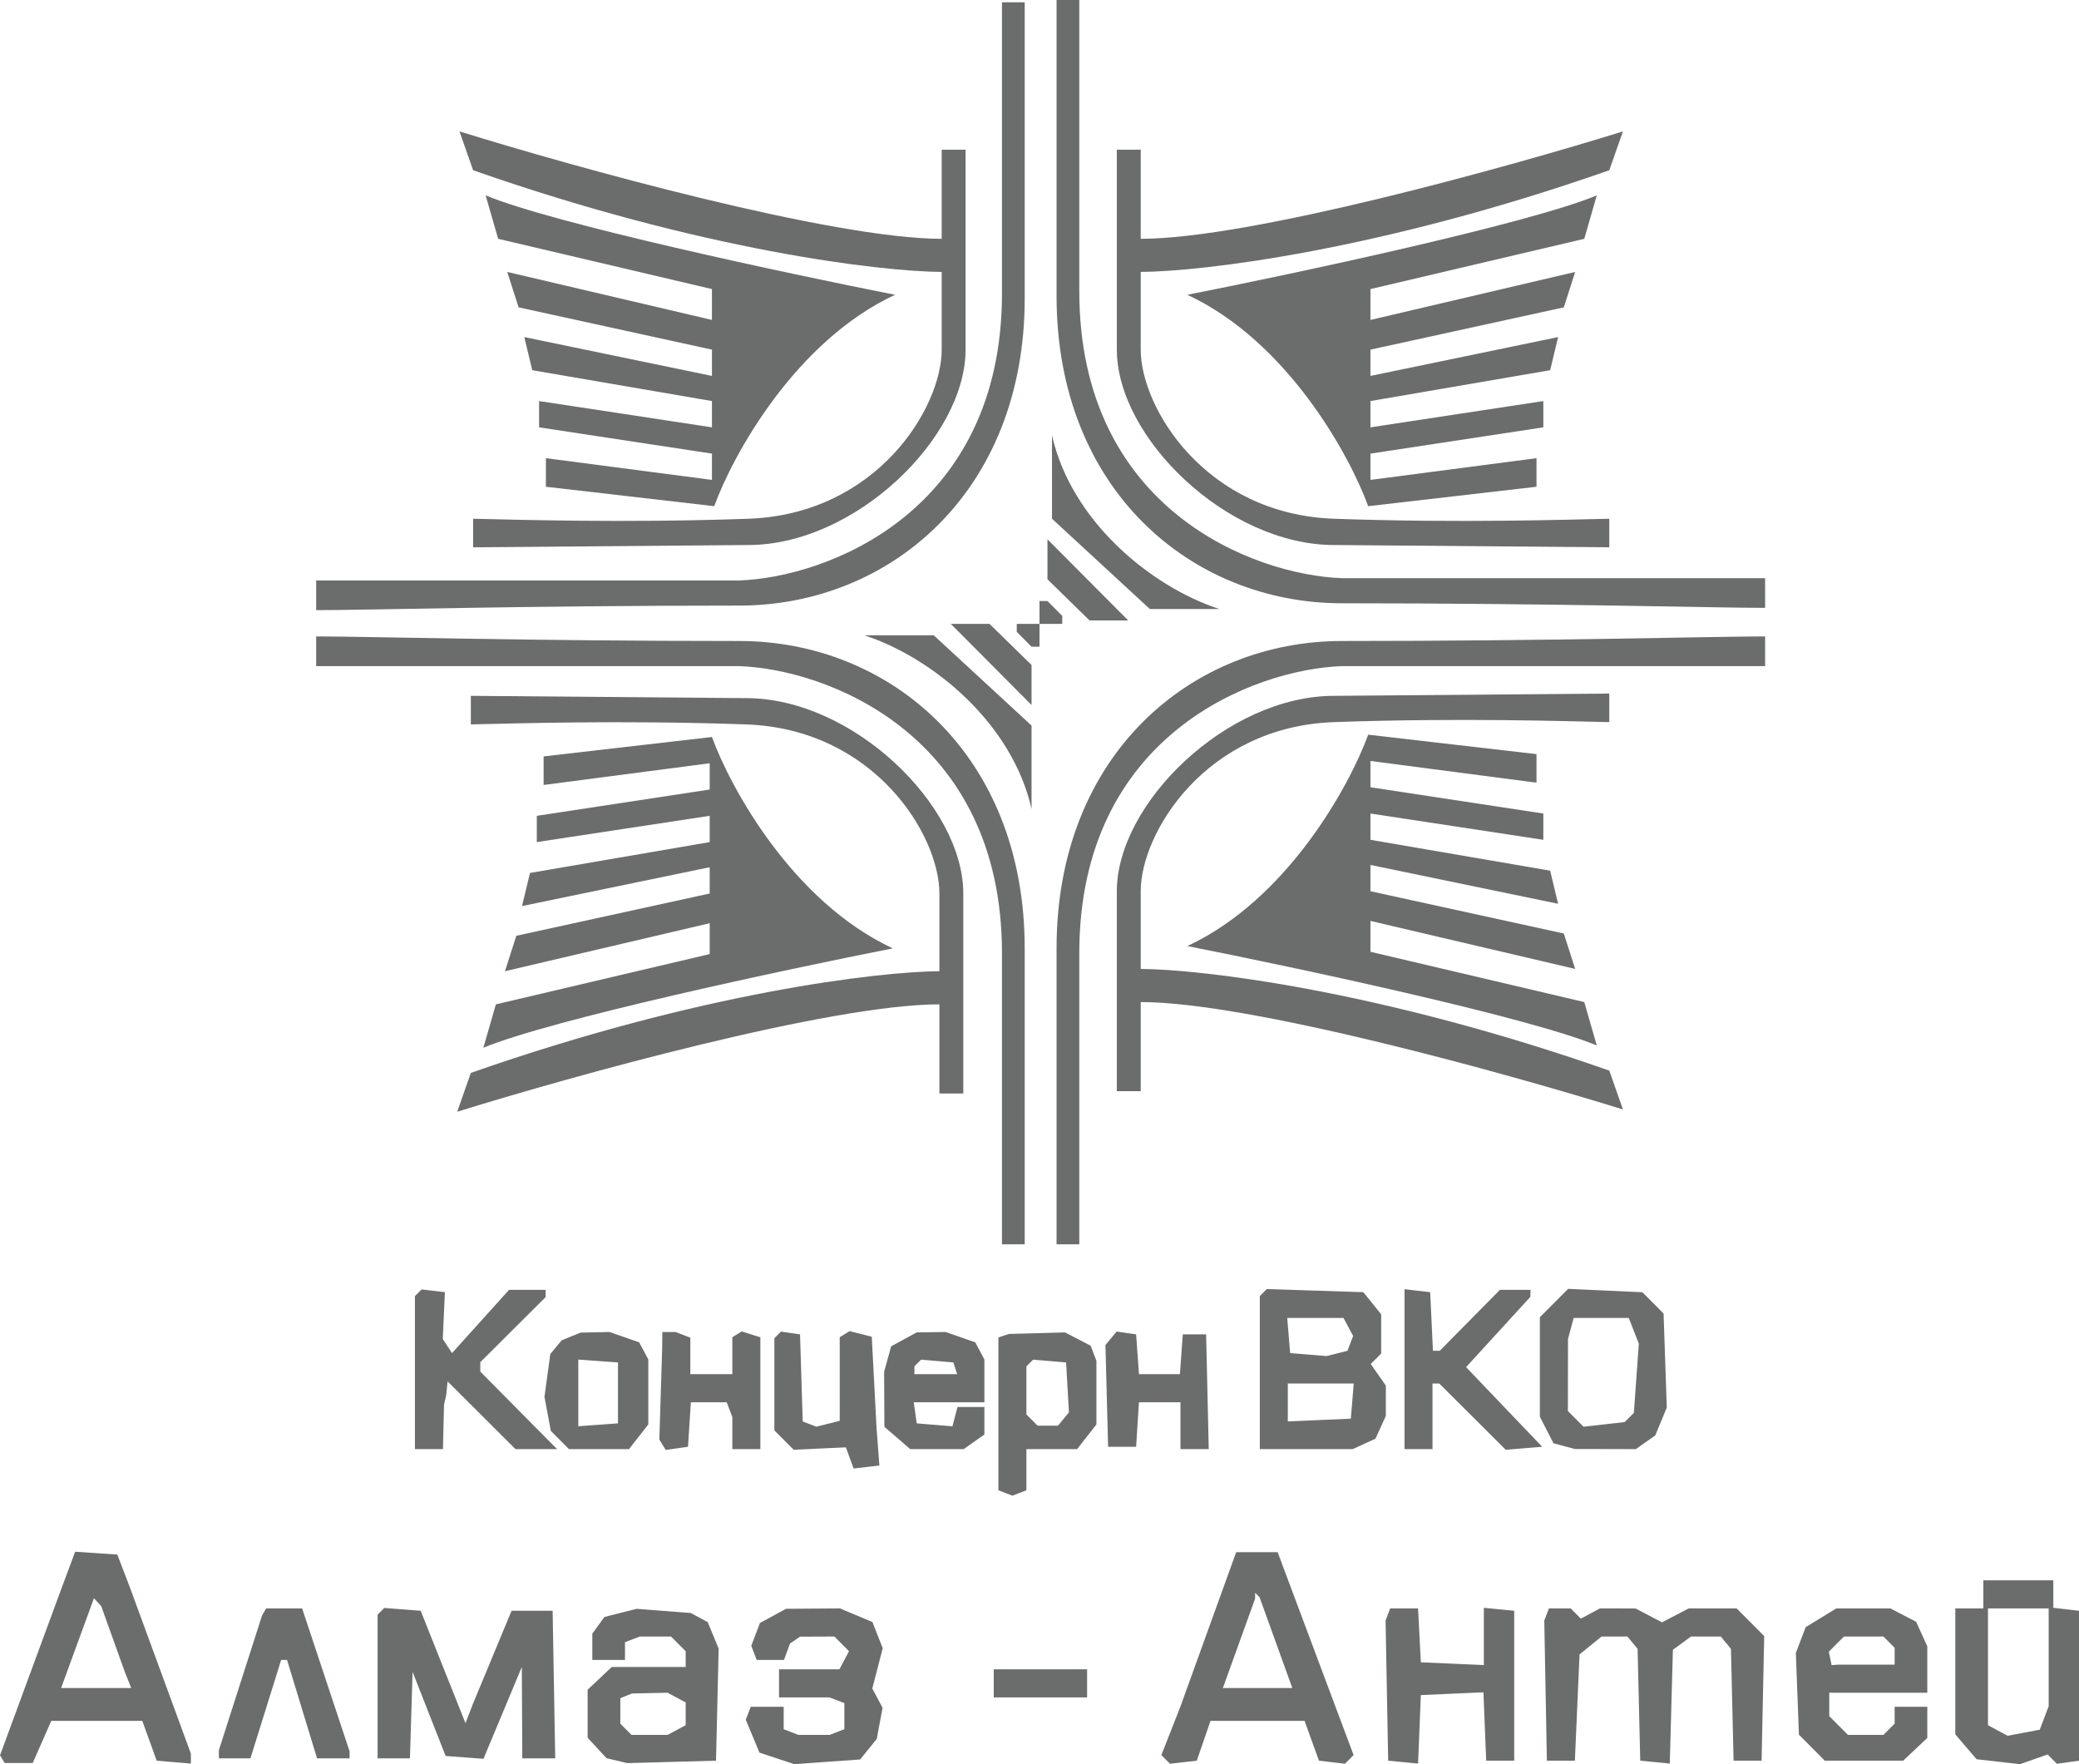<svg width="132" height="112" viewBox="0 0 132 112" fill="none" xmlns="http://www.w3.org/2000/svg">
<path fill-rule="evenodd" clip-rule="evenodd" d="M26.557 82.071L26.346 82.282V87.141V91.999H27.235H28.124L28.158 90.586L28.192 89.173L28.261 88.876L28.33 88.578L28.375 88.139L28.42 87.701L30.576 89.85L32.731 91.999H34.051H35.372L32.933 89.538L30.495 87.079V86.779V86.48L32.569 84.414L34.644 82.348V82.117V81.886H33.482H32.32L30.51 83.894L28.701 85.901L28.406 85.455L28.112 85.009L28.18 83.522L28.248 82.035L27.508 81.947L26.768 81.859L26.557 82.071ZM80.21 82.059L79.988 82.282V87.141V91.999H82.938H85.887L86.609 91.668L87.331 91.338L87.661 90.613L87.99 89.889V88.928V87.967L87.511 87.281L87.032 86.595L87.362 86.263L87.693 85.931V84.685V83.439L87.127 82.737L86.561 82.035L83.497 81.935L80.432 81.836L80.21 82.059ZM89.175 86.923V91.999H90.064H90.953V89.917V87.835H91.168H91.384L93.493 89.937L95.602 92.04L96.76 91.945L97.918 91.85L95.501 89.322L93.085 86.794L95.125 84.563L97.165 82.332L97.171 82.109L97.177 81.886H96.205H95.233L93.324 83.819L91.415 85.753H91.198H90.981L90.893 83.894L90.805 82.035L89.99 81.941L89.175 81.846V86.923ZM98.667 82.724L97.77 83.625V86.785V89.946L98.202 90.786L98.635 91.626L99.314 91.808L99.993 91.99L101.927 91.994L103.862 91.999L104.479 91.564L105.097 91.13L105.463 90.244L105.828 89.359L105.726 86.374L105.623 83.389L104.95 82.713L104.277 82.039L101.921 81.931L99.564 81.824L98.667 82.724ZM85.607 84.244L85.913 84.817L85.733 85.287L85.553 85.758L84.891 85.924L84.228 86.091L83.071 85.996L81.914 85.901L81.822 84.786L81.73 83.671H83.516H85.302L85.607 84.244ZM103.734 84.489L104.052 85.306L103.895 87.502L103.737 89.698L103.446 89.99L103.156 90.281L101.85 90.429L100.544 90.577L100.046 90.077L99.548 89.577L99.552 87.293L99.556 85.009L99.735 84.34L99.913 83.671H101.664H103.415L103.734 84.489ZM36.263 84.846L35.661 85.091L35.301 85.526L34.941 85.961L34.755 87.322L34.569 88.682L34.771 89.762L34.973 90.842L35.549 91.42L36.126 91.999H38.03H39.935L40.549 91.215L41.164 90.431V88.37V86.308L40.874 85.764L40.584 85.22L39.644 84.891L38.705 84.563L37.785 84.582L36.867 84.601L36.263 84.846ZM42.048 85.083L42.043 85.604L41.953 88.498L41.863 91.392L42.065 91.722L42.268 92.051L42.975 91.95L43.683 91.85L43.773 90.437L43.864 89.024H45.001H46.139L46.319 89.495L46.498 89.965V90.982V91.999H47.388H48.277V88.449V84.9L47.687 84.713L47.096 84.525L46.797 84.71L46.498 84.895V86.067V87.24H45.165H43.831V86.082V84.924L43.362 84.743L42.893 84.563H42.473H42.053L42.048 85.083ZM49.376 84.748L49.166 84.959V87.884V90.809L49.779 91.424L50.392 92.04L52.048 91.963L53.705 91.886L53.952 92.557L54.199 93.228L55.017 93.134L55.834 93.04L55.744 91.85L55.654 90.66L55.502 87.761L55.35 84.862L54.645 84.684L53.941 84.507L53.628 84.701L53.315 84.895V87.549V90.203L52.575 90.389L51.834 90.576L51.4 90.409L50.966 90.241L50.881 87.477L50.796 84.712L50.191 84.625L49.586 84.538L49.376 84.748ZM57.394 85.028L56.582 85.47L56.358 86.281L56.134 87.091L56.143 88.836L56.152 90.582L56.973 91.29L57.794 91.999H59.489H61.185L61.843 91.535L62.502 91.073V90.197V89.322H61.648H60.793L60.633 89.936L60.473 90.55L59.339 90.456L58.205 90.363L58.11 89.694L58.016 89.024H60.259H62.502V87.666V86.308L62.212 85.764L61.922 85.22L60.982 84.891L60.043 84.563L59.124 84.575L58.205 84.587L57.394 85.028ZM63.723 84.799L63.391 84.91V89.761V94.612L63.836 94.783L64.28 94.954L64.725 94.783L65.169 94.612V93.305V91.999H66.778H68.386L69.001 91.215L69.615 90.431V88.414V86.396L69.431 85.915L69.247 85.433L68.433 85.011L67.62 84.589L65.837 84.638L64.054 84.688L63.723 84.799ZM70.542 84.963L70.187 85.392L70.271 88.621L70.356 91.85H71.245H72.134L72.224 90.437L72.315 89.024H73.632H74.95V90.511V91.999H75.848H76.746L76.663 88.355L76.579 84.712H75.839H75.098L75.007 85.976L74.915 87.24H73.616H72.316L72.225 85.976L72.134 84.712L71.515 84.623L70.897 84.534L70.542 84.963ZM39.237 88.429V90.363L37.978 90.454L36.718 90.546V88.429V86.313L37.978 86.405L39.237 86.496V88.429ZM60.652 86.868L60.773 87.24H59.415H58.057V86.992V86.744L58.268 86.531L58.48 86.319L59.505 86.407L60.53 86.496L60.652 86.868ZM67.779 88.082L67.869 89.667L67.52 90.089L67.171 90.511H66.526H65.881L65.525 90.154L65.169 89.798V88.271V86.744L65.381 86.531L65.593 86.319L66.641 86.407L67.689 86.496L67.779 88.082ZM85.859 88.95L85.767 90.065L83.766 90.153L81.766 90.241V89.038V87.835H83.858H85.951L85.859 88.95ZM4.295 99.791L3.819 101.07L1.909 106.254L0 111.439L0.15 111.682L0.3 111.926H1.188H2.077L2.667 110.588L3.257 109.249H6.145H9.034L9.491 110.513L9.948 111.778L11.034 111.87L12.12 111.962V111.647V111.332L10.183 106.052L8.246 100.773L7.847 99.732L7.447 98.691L6.109 98.601L4.771 98.512L4.295 99.791ZM78.353 98.914L78.218 99.285L76.586 103.804L74.954 108.323L74.346 109.873L73.737 111.423L74.011 111.698L74.284 111.973L75.136 111.875L75.987 111.778L76.422 110.513L76.858 109.249H79.843H82.829L83.286 110.513L83.744 111.778L84.569 111.875L85.395 111.973L85.669 111.698L85.943 111.422L84.283 106.99L82.623 102.557L81.872 100.55L81.121 98.542H79.804H78.487L78.353 98.914ZM125.925 101.219V102.111H125.035H124.146V106.11V110.108L124.823 110.898L125.5 111.687L126.877 111.843L128.254 111.999L129.131 111.692L130.009 111.385L130.303 111.681L130.598 111.976L131.299 111.877L132 111.778V107.019V102.26L131.185 102.166L130.37 102.072V101.199V100.327H128.147H125.925V101.219ZM81.012 104.284L82.052 107.167H79.847H77.642L78.667 104.327L79.691 101.487V101.303V101.12L79.832 101.26L79.972 101.401L81.012 104.284ZM7.172 104.044L7.918 106.126L8.125 106.647L8.331 107.167H6.105H3.879L4.45 105.606L5.022 104.044L5.493 102.755L5.964 101.466L6.196 101.714L6.426 101.962L7.172 104.044ZM16.768 102.334L16.639 102.557L15.268 106.832L13.898 111.106V111.367V111.629H14.899H15.901L16.876 108.506L17.85 105.383H18.037H18.225L19.177 108.506L20.13 111.629H21.163H22.196V111.406V111.183L20.69 106.647L19.183 102.111H18.04H16.897L16.768 102.334ZM24.186 102.296L23.974 102.508V107.068V111.629H25.001H26.027L26.112 108.886L26.197 106.143L27.245 108.812L28.294 111.48L29.495 111.569L30.697 111.659L31.914 108.744L33.131 105.829L33.147 108.729L33.162 111.629H34.207H35.252L35.17 106.944L35.088 102.26H33.785H32.481L31.247 105.234L30.012 108.208L29.783 108.803L29.555 109.398L28.132 105.829L26.709 102.26L25.553 102.171L24.398 102.083L24.186 102.296ZM39.4 102.396L38.377 102.655L37.992 103.184L37.607 103.712V104.547V105.383H38.645H39.682V104.82V104.257L40.151 104.076L40.62 103.896H41.611H42.603L43.069 104.363L43.535 104.83V105.33V105.829H41.189H38.842L38.077 106.55L37.311 107.271V108.799V110.327L37.912 110.974L38.513 111.622L39.172 111.778L39.83 111.934L42.646 111.856L45.461 111.778L45.545 108.22L45.629 104.662L45.282 103.821L44.935 102.981L44.397 102.691L43.858 102.402L42.141 102.27L40.423 102.137L39.4 102.396ZM49.078 102.586L48.249 103.037L47.975 103.761L47.7 104.485L47.872 104.934L48.044 105.383H48.91H49.777L49.968 104.862L50.16 104.342L50.478 104.123L50.796 103.905L51.886 103.9L52.976 103.896L53.441 104.362L53.906 104.829L53.6 105.403L53.294 105.978H51.378H49.462V106.87V107.762H51.068H52.673L53.142 107.943L53.611 108.123V108.952V109.781L53.142 109.961L52.673 110.142H51.685H50.696L50.227 109.961L49.758 109.781V109.069V108.357H48.712H47.665L47.508 108.768L47.351 109.18L47.785 110.223L48.219 111.266L49.327 111.633L50.435 112L52.525 111.85L54.615 111.7L55.141 111.048L55.667 110.397L55.852 109.408L56.036 108.42L55.71 107.808L55.384 107.196L55.715 105.918L56.045 104.639L55.719 103.807L55.393 102.975L54.363 102.543L53.334 102.111L51.62 102.123L49.907 102.135L49.078 102.586ZM88.12 102.496L87.973 102.881L88.055 107.329L88.138 111.778L89.088 111.87L90.037 111.962L90.125 109.788L90.212 107.614L92.2 107.526L94.187 107.438L94.274 109.608L94.362 111.778H95.251H96.14V107.019V102.26L95.177 102.167L94.213 102.073V103.89V105.707L92.213 105.62L90.212 105.532L90.124 103.821L90.035 102.111H89.151H88.267L88.12 102.496ZM98.197 102.496L98.049 102.881L98.132 107.329L98.214 111.778H99.103H99.993L100.141 108.404L100.289 105.031L100.989 104.463L101.688 103.896H102.508H103.328L103.651 104.286L103.974 104.676L104.058 108.227L104.142 111.778L105.08 111.869L106.018 111.96L106.117 108.349L106.216 104.739L106.791 104.317L107.367 103.896H108.311H109.255L109.578 104.286L109.901 104.676L109.985 108.227L110.069 111.778H110.958H111.847L111.93 107.822L112.013 103.867L111.138 102.989L110.263 102.111H108.743H107.224L106.374 102.552L105.524 102.994L104.685 102.554L103.845 102.115L102.714 102.113L101.584 102.111L100.978 102.436L100.373 102.761L100.05 102.436L99.726 102.111H99.035H98.344L98.197 102.496ZM115.618 102.707L114.648 103.301L114.335 104.119L114.022 104.937L114.12 107.533L114.218 110.129L115.04 110.953L115.861 111.778H118.349H120.837L121.603 111.057L122.368 110.335V109.346V108.357H121.331H120.294V108.892V109.428L119.938 109.785L119.582 110.142H118.456H117.33L116.737 109.547L116.144 108.952V108.208V107.465H119.256H122.368V105.992V104.518L122.014 103.739L121.66 102.959L120.843 102.535L120.027 102.111L118.308 102.112L116.589 102.113L115.618 102.707ZM130.074 105.215V108.318L129.791 109.065L129.508 109.812L128.488 110.004L127.469 110.196L126.845 109.861L126.221 109.526V105.819V102.111H128.147H130.074V105.215ZM119.938 104.253L120.294 104.61V105.145V105.68H118.515H116.737L116.515 105.696L116.293 105.712L116.204 105.286L116.115 104.86L116.595 104.378L117.076 103.896H118.329H119.582L119.938 104.253ZM63.095 106.87V107.762H66.058H69.022V106.87V105.978H66.058H63.095V106.87ZM42.962 107.773L43.535 108.08V108.803V109.526L42.962 109.834L42.388 110.142H41.243H40.097L39.741 109.785L39.386 109.428V108.62V107.812L39.756 107.662L40.127 107.512L41.257 107.488L42.388 107.465L42.962 107.773Z" fill="#6B6D6D"/>
<path d="M86.869 46.642L97.556 47.876V49.689L87.013 48.311V49.979L97.989 51.648V53.316L87.013 51.648V53.316L98.422 55.275L98.928 57.378L87.013 54.912V56.58L99.289 59.264L100.011 61.513L87.013 58.466V60.425L100.589 63.617L101.383 66.373C97.05 64.574 82.247 61.416 75.387 60.062C81.742 57.102 85.689 49.883 86.869 46.642Z" fill="#6B6D6D"/>
<path d="M102.177 67.969L103.044 70.435C95.727 68.162 79.359 63.617 72.427 63.617V69.275H70.91V56.58C70.91 50.995 77.915 44.176 84.702 44.176L102.177 44.031V45.844C99.698 45.796 92.728 45.559 84.702 45.844C76.543 46.135 72.427 52.881 72.427 56.58V61.513C76.278 61.537 87.62 62.862 102.177 67.969Z" fill="#6B6D6D"/>
<path d="M86.869 32.135L97.556 30.902V29.088L87.013 30.466V28.798L97.989 27.13V25.461L87.013 27.13V25.461L98.422 23.503L98.928 21.399L87.013 23.865V22.197L99.289 19.513L100.011 17.264L87.013 20.311V18.352L100.589 15.161L101.383 12.404C97.05 14.203 82.247 17.361 75.387 18.715C81.742 21.675 85.689 28.895 86.869 32.135Z" fill="#6B6D6D"/>
<path d="M103.044 8.342L102.177 10.808C87.62 15.915 76.278 17.24 72.427 17.264V22.197C72.427 25.896 76.543 32.643 84.702 32.933C92.728 33.218 99.698 32.981 102.177 32.933V34.746L84.702 34.601C77.915 34.601 70.91 27.782 70.91 22.197V9.503H72.427V15.161C79.359 15.161 95.727 10.615 103.044 8.342Z" fill="#6B6D6D"/>
<path d="M45.348 32.135L34.661 30.902V29.088L45.203 30.466V28.798L34.228 27.13V25.461L45.203 27.13V25.461L33.794 23.503L33.289 21.399L45.203 23.865V22.197L32.928 19.513L32.206 17.264L45.203 20.311V18.352L31.628 15.161L30.834 12.404C35.166 14.203 49.969 17.361 56.829 18.715C50.475 21.675 46.527 28.895 45.348 32.135Z" fill="#6B6D6D"/>
<path d="M30.039 10.808L29.173 8.342C36.49 10.615 52.858 15.161 59.79 15.161V9.503H61.306V22.197C61.306 27.782 54.302 34.601 47.514 34.601L30.039 34.746V32.933C32.519 32.981 39.489 33.218 47.514 32.933C55.674 32.642 59.79 25.896 59.79 22.197V17.264C55.939 17.24 44.597 15.915 30.039 10.808Z" fill="#6B6D6D"/>
<path d="M45.203 46.788L34.516 48.021V49.834L45.059 48.456V50.124L34.083 51.793V53.461L45.059 51.793V53.461L33.65 55.42L33.144 57.523L45.059 55.057V56.725L32.783 59.409L32.061 61.658L45.059 58.611V60.57L31.484 63.762L30.689 66.518C35.022 64.719 49.825 61.561 56.685 60.207C50.33 57.248 46.383 50.028 45.203 46.788Z" fill="#6B6D6D"/>
<path d="M29.028 70.58L29.895 68.114C44.453 63.007 55.794 61.682 59.645 61.658V56.725C59.645 53.026 55.529 46.28 47.37 45.99C39.344 45.704 32.374 45.941 29.895 45.99V44.176L47.37 44.321C54.157 44.321 61.162 51.14 61.162 56.725V69.42H59.645V63.762C52.713 63.762 36.346 68.307 29.028 70.58Z" fill="#6B6D6D"/>
<path d="M66.794 32.933V27.637C68.007 33.034 73.004 37.212 77.409 38.663H73.004L66.794 32.933Z" fill="#6B6D6D"/>
<path d="M65.495 46.062V51.358C64.281 45.961 59.285 41.782 54.88 40.332H59.285L65.495 46.062Z" fill="#6B6D6D"/>
<path d="M64.556 39.606H66V38.156H66.505L67.444 39.099V39.606H66V41.057H65.495L64.556 40.114V39.606Z" fill="#6B6D6D"/>
<path d="M65.495 44.757V42.218L62.823 39.606H60.368L65.495 44.757Z" fill="#6B6D6D"/>
<path d="M66.505 34.238V36.777L69.177 39.389H71.632L66.505 34.238Z" fill="#6B6D6D"/>
<path d="M85.208 42.29H112.07V40.404C108.772 40.404 98.783 40.694 85.208 40.694C75.676 40.694 67.083 47.876 67.083 60.207V78.995H68.527V60.512C68.527 46.642 79.648 42.484 85.208 42.29Z" fill="#6B6D6D"/>
<path d="M46.937 42.29H20.074V40.404C23.372 40.404 33.361 40.694 46.937 40.694C56.468 40.694 65.061 47.876 65.061 60.207V78.995H63.617V60.512C63.617 46.642 52.497 42.484 46.937 42.29Z" fill="#6B6D6D"/>
<path d="M46.937 36.85H20.074V38.736C23.372 38.736 33.361 38.446 46.937 38.446C56.468 38.446 65.061 31.265 65.061 18.933V0.145H63.617V18.628C63.617 32.498 52.497 36.657 46.937 36.85Z" fill="#6B6D6D"/>
<path d="M85.208 36.705H112.07V38.591C108.772 38.591 98.783 38.3 85.208 38.3C75.676 38.3 67.083 31.119 67.083 18.788V0H68.527V18.483C68.527 32.352 79.648 36.511 85.208 36.705Z" fill="#6B6D6D"/>
</svg>
